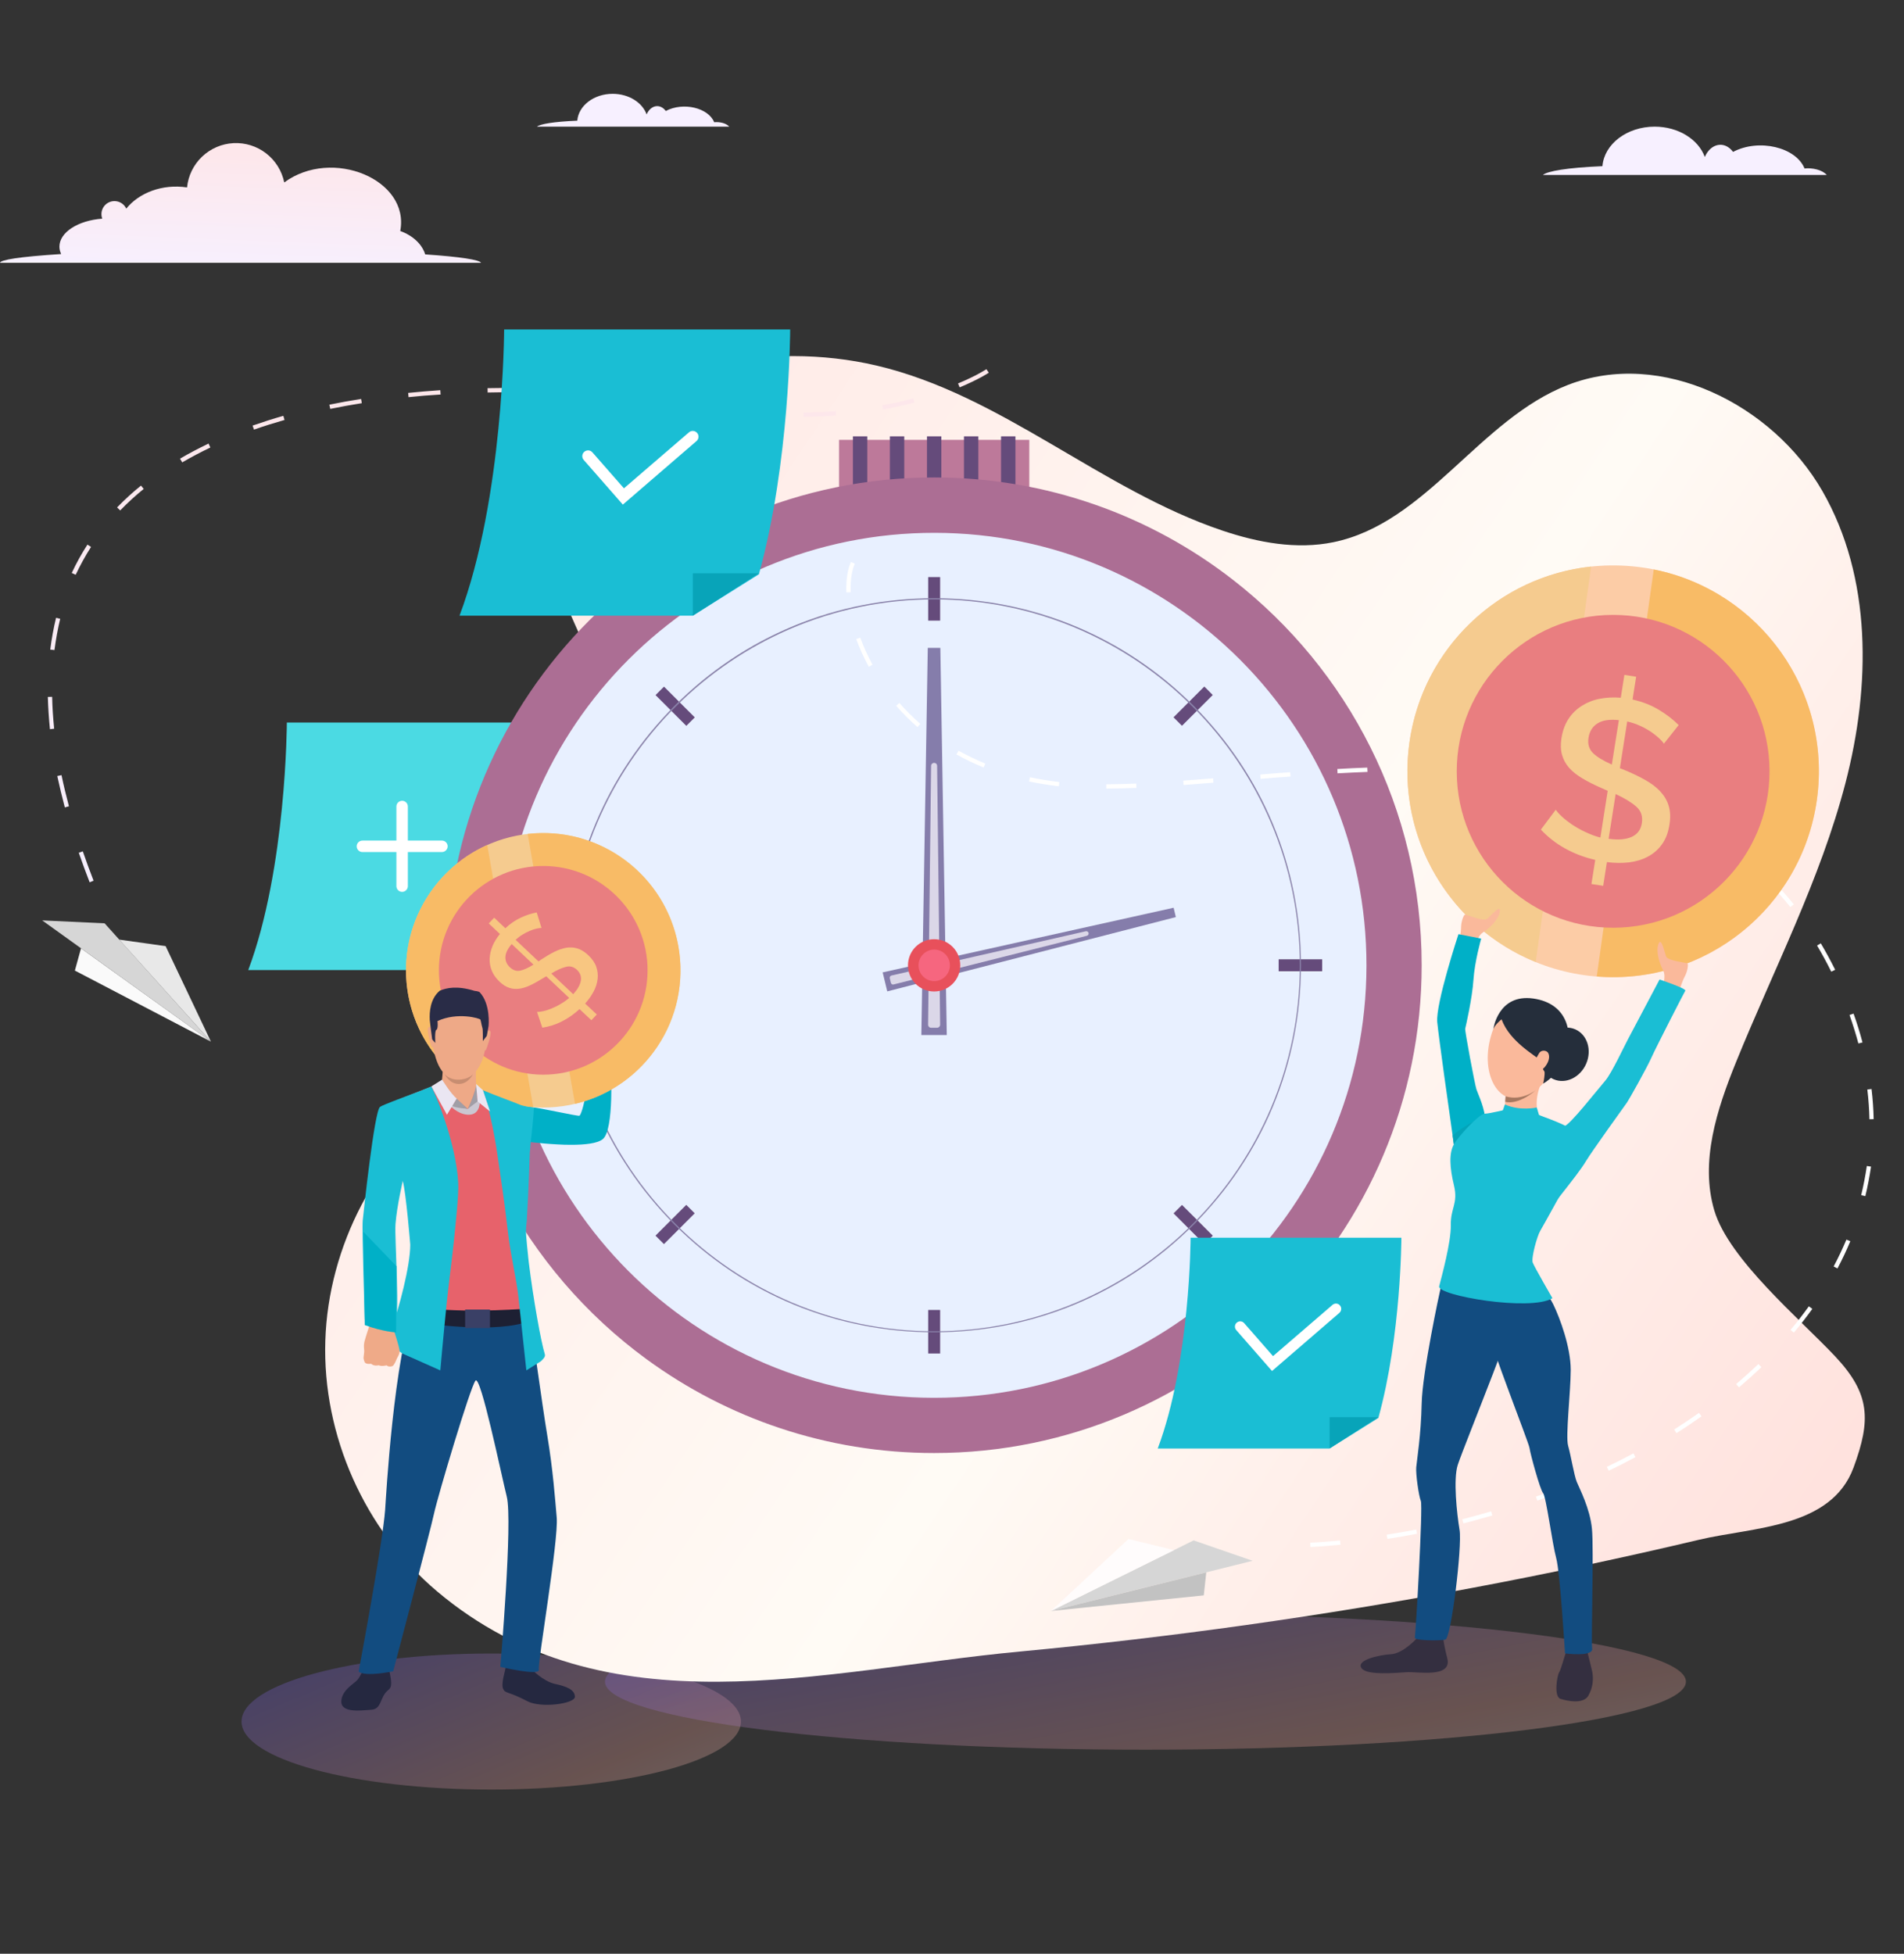 <svg width="812" height="833" viewBox="0 0 812 833" fill="none" xmlns="http://www.w3.org/2000/svg">
<rect x="0" y="0" width="812" height="833" fill="#333333" stroke="none"/>
<g clip-path="url(#clip0)">
<path opacity="0.3" d="M209.5 763C268.318 763 316 750.016 316 734C316 717.984 268.318 705 209.5 705C150.682 705 103 717.984 103 734C103 750.016 150.682 763 209.5 763Z" fill="url(#paint0_linear)"/>
<path opacity="0.3" d="M488.5 746C615.802 746 719 733.016 719 717C719 700.984 615.802 688 488.5 688C361.198 688 258 700.984 258 717C258 733.016 361.198 746 488.5 746Z" fill="url(#paint1_linear)"/>
<path fill-rule="evenodd" clip-rule="evenodd" d="M186.454 678.54C155.555 652.521 137.465 611.988 138.741 571.615C140.016 531.242 160.637 491.923 193.12 467.896C210.417 455.097 230.536 446.627 248.388 434.626C266.24 422.624 282.526 405.595 285.826 384.342C288.822 365.032 280.685 345.923 272.733 328.074C263.54 307.43 254.35 286.786 245.161 266.143C238.179 250.461 231.039 233.898 232.656 216.806C235.8 183.608 270.372 162.285 303.042 155.492C326.338 150.651 350.691 150.437 373.856 155.871C427.045 168.331 469.512 208.779 521.282 226.211C536.514 231.339 552.936 234.416 568.678 231.173C608.391 222.986 630.856 178.813 668.651 164.129C708.457 148.67 755.911 172.336 777.176 209.341C798.442 246.346 797.789 292.455 787.06 333.759C776.331 375.062 756.412 413.305 740.366 452.858C732.189 473.019 724.919 495.309 731.122 516.158C737.324 537.007 767.846 562.524 782.7 578.367C797.553 594.21 798.014 605.354 790.48 625.725C780.929 651.596 747.544 651.052 724.642 656.48C692.322 664.138 659.833 671.029 627.177 677.154C563.518 689.087 499.403 698.092 434.83 704.169C350.724 712.059 258.41 739.132 186.454 678.54Z" fill="url(#paint2_linear)"/>
<path d="M779.055 74.603C777.159 72.406 772.925 71.461 769.585 71.833C765.927 62.787 750.156 58.958 739.101 64.764C735.517 59.936 729.614 61.015 727.042 66.918C724.331 59.451 715.786 54 705.659 54C693.824 54 684.146 61.441 683.392 70.848C668.251 71.488 659.873 72.988 658 74.603H779.055Z" fill="url(#paint3_linear)"/>
<path d="M311 54C309.716 52.507 306.847 51.865 304.585 52.117C302.107 45.971 291.424 43.369 283.936 47.314C281.508 44.034 277.51 44.767 275.767 48.778C273.931 43.704 268.143 40 261.283 40C253.266 40 246.711 45.056 246.2 51.448C235.944 51.883 230.268 52.903 229 54H311Z" fill="url(#paint4_linear)"/>
</g>
<path d="M0 112.05H205.148C204.478 110.771 196.532 109.504 181.33 108.462C179.99 104.07 176.021 100.422 170.694 98.489C174.868 76.553 141.62 62.767 121.22 77.785C120.213 72.865 117.477 68.469 113.507 65.395C109.536 62.32 104.596 60.771 99.581 61.028C94.566 61.285 89.809 63.331 86.174 66.795C82.539 70.26 80.266 74.912 79.768 79.909C69.259 78.318 59.293 82.204 53.843 88.955C53.238 87.655 52.154 86.64 50.818 86.121C49.481 85.603 47.996 85.622 46.673 86.174C45.35 86.726 44.292 87.768 43.72 89.083C43.149 90.397 43.108 91.882 43.606 93.226C33.301 93.993 25.342 99.042 25.342 105.159C25.352 106.252 25.605 107.329 26.082 108.312C8 109.481 0.255 110.784 0 112.05Z" fill="url(#paint5_linear)"/>
<path d="M438.963 187.539H357.823V219.601H438.963V187.539Z" fill="#BD799A"/>
<path d="M369.867 186.04H363.738V215.401H369.867V186.04Z" fill="#654B7B"/>
<path d="M385.641 186.039H379.511V215.401H385.641V186.039Z" fill="#654B7B"/>
<path d="M401.457 186.039H395.328V215.401H401.457V186.039Z" fill="#654B7B"/>
<path d="M417.231 186.039H411.102V215.401H417.231V186.039Z" fill="#654B7B"/>
<path d="M433.048 186.039H426.918V215.401H433.048V186.039Z" fill="#654B7B"/>
<path d="M499.358 250.506H363.909V385.998H499.358V250.506Z" fill="#4BA2F4"/>
<path d="M227.86 308.072C227.86 308.072 227.774 356.936 216.33 398.342L191.94 413.602H105.87C122.201 370.095 122.33 308.072 122.33 308.072H227.86Z" fill="#4BDAE3"/>
<path d="M191.941 413.602V397.957H216.33L191.941 413.602Z" fill="#1ABED4"/>
<path d="M171.495 380.254C170.123 380.254 169.051 379.14 169.051 377.811V343.863C169.051 342.491 170.166 341.42 171.495 341.42C172.866 341.42 173.938 342.534 173.938 343.863V377.811C173.938 379.14 172.866 380.254 171.495 380.254Z" fill="white"/>
<path d="M188.469 363.28H154.564C153.192 363.28 152.12 362.166 152.12 360.837C152.12 359.465 153.235 358.394 154.564 358.394H188.469C189.84 358.394 190.912 359.508 190.912 360.837C190.912 362.166 189.797 363.28 188.469 363.28Z" fill="white"/>
<path d="M606.303 411.544C606.303 526.419 513.203 619.518 398.372 619.518C352.508 619.518 310.073 604.645 275.696 579.484C224.002 541.678 190.44 480.555 190.44 411.544C190.44 296.67 283.54 203.57 398.372 203.57C446.464 203.57 490.785 219.901 525.976 247.334C574.884 285.397 606.303 344.806 606.303 411.544Z" fill="#AC6E94"/>
<path d="M582.759 411.81C582.888 309.969 500.454 227.306 398.637 227.177C296.82 227.047 214.176 309.501 214.046 411.341C213.917 513.182 296.351 595.845 398.168 595.975C499.985 596.104 582.629 513.651 582.759 411.81Z" fill="#E8F0FF"/>
<path d="M400.943 246.048H395.843V264.608H400.943V246.048Z" fill="#654B7B"/>
<path d="M400.943 558.523H395.843V577.083H400.943V558.523Z" fill="#654B7B"/>
<path d="M563.872 414.113V409.013H545.312V414.113H563.872Z" fill="#654B7B"/>
<path d="M251.452 414.101V409H232.892V414.101H251.452Z" fill="#654B7B"/>
<path d="M513.615 530.462L517.221 526.854L504.095 513.733L500.489 517.34L513.615 530.462Z" fill="#654B7B"/>
<path d="M292.697 309.48L296.303 305.873L283.176 292.753L279.57 296.36L292.697 309.48Z" fill="#654B7B"/>
<path d="M279.546 526.828L283.152 530.435L296.278 517.313L292.672 513.706L279.546 526.828Z" fill="#654B7B"/>
<path d="M500.473 305.835L504.079 309.442L517.206 296.322L513.601 292.715L500.473 305.835Z" fill="#654B7B"/>
<path d="M398.371 568.039C356.579 568.039 317.273 551.751 287.74 522.218C258.207 492.642 241.919 453.379 241.919 411.544C241.919 369.709 258.207 330.446 287.74 300.87C317.273 271.295 356.579 255.049 398.371 255.049C440.163 255.049 479.469 271.337 509.002 300.87C538.535 330.446 554.823 369.709 554.823 411.544C554.823 453.379 538.535 492.642 509.002 522.218C479.469 551.794 440.163 568.039 398.371 568.039ZM398.371 255.564C312.387 255.564 242.391 325.56 242.391 411.587C242.391 497.614 312.344 567.61 398.371 567.61C484.399 567.61 554.352 497.614 554.352 411.587C554.352 325.56 484.399 255.564 398.371 255.564Z" fill="#8B84AB"/>
<path d="M403.772 441.292H392.928L395.671 276.224H401.029L403.772 441.292Z" fill="#857DAB"/>
<path d="M399.615 438.206H397.086C396.357 438.206 395.8 437.605 395.8 436.92L397.086 326.546C397.086 325.817 397.686 325.26 398.371 325.26C399.1 325.26 399.657 325.817 399.657 326.546L400.943 436.92C400.943 437.605 400.343 438.206 399.615 438.206Z" fill="#DBD7E8"/>
<path d="M378.397 422.689L376.425 414.588L500.515 387.026L501.458 391.013L378.397 422.689Z" fill="#857DAB"/>
<path d="M379.94 419.045L379.468 417.117C379.34 416.559 379.683 416.045 380.197 415.916L463.052 397.056C463.567 396.928 464.124 397.271 464.253 397.785C464.381 398.299 464.038 398.857 463.524 398.985L381.14 419.731C380.626 419.903 380.069 419.603 379.94 419.045Z" fill="#DBD7E8"/>
<path d="M409.516 411.587C409.516 417.76 404.544 422.732 398.371 422.732C392.199 422.732 387.227 417.76 387.227 411.587C387.227 405.415 392.199 400.443 398.371 400.443C404.544 400.443 409.516 405.415 409.516 411.587Z" fill="#E8505B"/>
<path d="M405.101 411.587C405.101 415.273 402.101 418.317 398.414 418.317C394.728 418.317 391.728 415.316 391.728 411.587C391.728 407.901 394.728 404.858 398.414 404.858C402.101 404.858 405.101 407.858 405.101 411.587Z" fill="#F6667F"/>
<path d="M597.644 527.662C597.644 527.662 597.601 569.282 587.828 604.559L567.04 617.589H493.743C507.673 580.512 507.759 527.704 507.759 527.704H597.644V527.662Z" fill="#1ABED4"/>
<path d="M567.039 617.546V604.216H587.828L567.039 617.546Z" fill="#08A4B9"/>
<path d="M542.479 584.542L527.219 567.096C526.405 566.153 526.491 564.739 527.434 563.924C528.377 563.11 529.791 563.196 530.605 564.139L542.907 578.198L568.283 556.338C569.226 555.523 570.64 555.609 571.454 556.595C572.269 557.538 572.14 558.952 571.197 559.767L542.479 584.542Z" fill="white"/>
<path d="M558.853 659.596L558.767 657.753C562.967 657.538 567.254 657.195 571.497 656.81L571.669 658.61C567.382 659.039 563.053 659.381 558.853 659.596ZM591.686 656.124L591.386 654.324C595.587 653.681 599.787 652.952 603.988 652.138L604.331 653.938C600.173 654.752 595.93 655.481 591.686 656.124ZM624.091 649.523L623.619 647.765C627.734 646.737 631.849 645.579 635.921 644.379L636.436 646.137C632.364 647.337 628.206 648.451 624.091 649.523ZM655.639 639.836L655.038 638.121C659.068 636.664 663.054 635.121 666.955 633.578L667.64 635.292C663.697 636.835 659.668 638.378 655.639 639.836ZM686.072 627.062L685.257 625.433C689.115 623.59 692.93 621.619 696.616 619.647L697.473 621.276C693.787 623.247 689.972 625.219 686.072 627.062ZM714.962 611.031L713.976 609.488C717.576 607.174 721.177 604.816 724.563 602.373L725.635 603.873C722.206 606.316 718.648 608.717 714.962 611.031ZM741.623 591.528L740.423 590.114C743.68 587.328 746.895 584.456 749.896 581.584L751.181 582.913C748.138 585.828 744.923 588.699 741.623 591.528ZM765.026 568.168L763.612 567.01C766.355 563.753 768.97 560.367 771.413 556.98L772.913 558.052C770.47 561.438 767.813 564.867 765.026 568.168ZM783.629 540.821L782 539.964C784.015 536.191 785.815 532.334 787.444 528.519L789.116 529.205C787.487 533.105 785.644 537.006 783.629 540.821ZM795.502 510.002L793.745 509.573C794.731 505.458 795.545 501.301 796.145 497.143L797.946 497.4C797.303 501.601 796.531 505.844 795.502 510.002ZM797.26 477.211C797.174 473.011 796.874 468.767 796.36 464.524L798.16 464.309C798.674 468.596 798.974 472.925 799.06 477.168L797.26 477.211ZM792.545 444.892C791.473 440.863 790.187 436.791 788.773 432.762L790.487 432.162C791.945 436.234 793.231 440.391 794.302 444.463L792.545 444.892ZM780.972 414.288C779.086 410.43 777.028 406.701 774.928 403.143L776.514 402.2C778.657 405.801 780.714 409.615 782.643 413.473L780.972 414.288ZM763.526 386.726C760.869 383.426 758.04 380.211 755.125 377.211L756.454 375.925C759.411 378.968 762.283 382.226 764.984 385.569L763.526 386.726ZM740.166 363.966C736.822 361.437 733.307 358.993 729.707 356.765L730.693 355.221C734.336 357.493 737.894 359.979 741.28 362.551L740.166 363.966ZM712.09 347.292C708.318 345.577 704.374 343.948 700.302 342.491L700.945 340.776C705.017 342.277 709.047 343.906 712.861 345.62L712.09 347.292ZM681.142 336.662C677.113 335.633 672.955 334.733 668.712 333.918L669.055 332.118C673.341 332.932 677.542 333.875 681.614 334.904L681.142 336.662ZM471.797 336.233V334.39C475.697 334.39 479.898 334.261 484.57 334.09L484.656 335.933C479.941 336.104 475.74 336.233 471.797 336.233ZM451.565 335.247C447.236 334.733 442.949 334.047 438.877 333.19L439.263 331.389C443.292 332.247 447.536 332.932 451.779 333.447L451.565 335.247ZM504.759 334.69L504.63 332.847C508.788 332.547 513.031 332.204 517.361 331.861L517.489 333.704C513.16 334.047 508.917 334.39 504.759 334.69ZM537.592 332.075L537.464 330.232C541.664 329.889 545.908 329.546 550.237 329.246L550.366 331.089C546.036 331.389 541.793 331.732 537.592 332.075ZM648.866 330.875C644.751 330.403 640.465 330.018 636.178 329.675L636.307 327.832C640.636 328.175 644.923 328.56 649.08 329.032L648.866 330.875ZM570.426 329.718L570.34 327.875C574.755 327.617 579.041 327.403 583.113 327.274L583.199 329.118C579.127 329.289 574.841 329.46 570.426 329.718ZM616.075 328.732C612.689 328.646 609.132 328.646 605.574 328.603C604.802 328.603 604.074 328.603 603.302 328.603V326.76C604.159 326.76 605.017 326.76 605.917 326.76C609.389 326.76 612.818 326.803 616.118 326.889L616.075 328.732ZM419.503 327.232C415.474 325.603 411.573 323.717 407.887 321.659L408.787 320.073C412.431 322.088 416.245 323.931 420.189 325.56L419.503 327.232ZM391.299 310C388.041 307.171 384.998 304.128 382.169 300.913L383.541 299.713C386.327 302.885 389.327 305.886 392.499 308.629L391.299 310ZM370.51 284.282C368.41 280.425 366.609 276.481 365.152 272.495L366.867 271.852C368.281 275.752 370.039 279.61 372.096 283.382L370.51 284.282ZM360.951 252.563C360.909 251.963 360.909 251.406 360.909 250.849C360.909 246.477 361.594 242.576 362.88 239.618L364.552 240.347C363.352 243.09 362.752 246.691 362.752 250.849C362.752 251.406 362.752 251.963 362.795 252.52L360.951 252.563Z" fill="white"/>
<path d="M448.222 686.857L534.206 665.468L509.045 656.767L448.222 686.857Z" fill="#D6D6D6"/>
<path d="M448.222 686.857L481.27 656.167L500.687 660.925L448.222 686.857Z" fill="#FFFCFC"/>
<path d="M514.446 670.398L513.374 680.213L448.222 686.857L514.446 670.398Z" fill="#C2C2C2"/>
<path d="M89.968 444.12L18 392.427L44.618 393.67L89.968 444.12Z" fill="#D6D6D6"/>
<path d="M89.968 444.12L70.636 403.4L50.833 400.614L89.968 444.12Z" fill="#E8E8E8"/>
<path d="M34.545 404.343L31.931 413.816L89.968 444.12L34.545 404.343Z" fill="#FAFAFA"/>
<path d="M38.232 376.182C36.603 371.938 35.017 367.738 33.602 363.58L35.317 362.98C36.731 367.095 38.275 371.296 39.903 375.496L38.232 376.182ZM27.644 344.249C26.444 339.748 25.373 335.247 24.43 330.875L26.23 330.489C27.13 334.819 28.202 339.276 29.402 343.777L27.644 344.249ZM21.301 310.901C20.829 306.229 20.529 301.599 20.401 297.142L22.244 297.099C22.329 301.514 22.629 306.1 23.101 310.686L21.301 310.901ZM23.229 277.167L21.429 276.953C22.029 272.324 22.844 267.78 23.915 263.408L25.673 263.837C24.644 268.123 23.829 272.624 23.229 277.167ZM32.274 245.062L30.602 244.291C32.531 240.133 34.803 236.061 37.289 232.203L38.832 233.189C36.389 237.004 34.203 240.99 32.274 245.062ZM51.262 217.63L49.934 216.344C53.062 213.129 56.492 209.957 60.135 207.042L61.292 208.457C57.692 211.371 54.306 214.458 51.262 217.63ZM77.709 197.141L76.766 195.555C80.624 193.283 84.739 191.14 88.939 189.125L89.711 190.797C85.596 192.769 81.524 194.912 77.709 197.141ZM108.314 183.167L107.714 181.453C111.914 179.995 116.329 178.581 120.83 177.295L121.344 179.052C116.843 180.338 112.471 181.71 108.314 183.167ZM342.777 177.766L342.735 175.923C347.321 175.838 351.907 175.666 356.365 175.28L356.494 177.123C352.036 177.466 347.407 177.681 342.777 177.766ZM322.546 177.209C318.045 176.909 313.459 176.481 308.872 175.923L309.087 174.123C313.63 174.68 318.217 175.109 322.674 175.409L322.546 177.209ZM376.597 174.595L376.254 172.794C380.797 171.98 385.255 170.994 389.542 169.88L390.013 171.637C385.684 172.751 381.183 173.737 376.597 174.595ZM140.847 174.337L140.461 172.537C144.833 171.637 149.42 170.823 154.006 170.094L154.306 171.894C149.72 172.623 145.219 173.437 140.847 174.337ZM288.941 172.837C284.654 172.108 280.111 171.466 275.396 170.865L275.61 169.065C280.325 169.665 284.912 170.351 289.198 171.037L288.941 172.837ZM174.238 169.322L174.066 167.522C178.524 167.051 183.153 166.708 187.783 166.365L187.911 168.208C183.282 168.465 178.696 168.851 174.238 169.322ZM255.421 168.808C250.921 168.465 246.334 168.122 241.791 167.908L241.877 166.065C246.463 166.322 251.049 166.622 255.593 166.965L255.421 168.808ZM207.971 167.351L207.929 165.507C212.472 165.422 217.144 165.379 221.645 165.422V167.265C217.144 167.222 212.515 167.222 207.971 167.351ZM409.259 165.165L408.573 163.493C416.503 160.192 420.618 157.449 420.661 157.406L421.689 158.906C421.475 159.078 417.36 161.778 409.259 165.165Z" fill="url(#paint6_linear)"/>
<path d="M336.991 140.475C336.991 140.475 336.905 196.969 323.66 244.848L295.456 262.508H195.97C214.872 212.186 215.001 140.475 215.001 140.475H336.991Z" fill="#1ABED4"/>
<path d="M295.456 262.508V244.419H323.66L295.456 262.508Z" fill="#08A4B9"/>
<path d="M265.623 215.144L248.949 196.112C248.049 195.083 248.134 193.54 249.163 192.64C250.192 191.74 251.735 191.826 252.635 192.854L266.094 208.2L293.827 184.325C294.856 183.424 296.399 183.553 297.299 184.582C298.199 185.611 298.071 187.154 297.042 188.054L265.623 215.144Z" fill="white"/>
<path d="M589.071 712.875C592.801 712.618 603.302 711.589 609.174 711.847C615.047 712.104 617.276 711.161 616.676 707.346C616.633 707.132 616.59 706.917 616.547 706.703C615.818 702.974 613.932 698.387 613.761 696.801C613.547 695.173 606.174 696.459 606.174 696.459C606.174 696.459 602.574 701.902 600.473 703.06C598.373 704.217 592.029 706.746 589.629 707.86C589.457 707.946 589.243 708.032 589.071 708.117C586.5 709.06 582.085 709.403 581.485 710.732C580.885 712.19 585.342 713.133 589.071 712.875Z" fill="#EEA987"/>
<path d="M604.031 698.73C604.031 698.73 598.33 704.988 593.272 705.288C588.214 705.589 577.927 707.817 580.756 711.375C583.156 714.376 595.287 713.261 599.83 712.961C604.374 712.661 619.376 715.576 617.233 707.089C615.09 698.602 615.518 697.273 615.518 697.273L604.031 698.73Z" fill="#342F40"/>
<path d="M775.698 329.913C776.281 281.436 737.474 241.665 689.02 241.082C640.567 240.499 600.815 279.326 600.232 327.803C599.649 376.28 638.455 416.051 686.909 416.634C735.363 417.216 775.115 378.39 775.698 329.913Z" fill="#FCCCA6"/>
<path d="M680.971 416.345L705.275 242.791C750.496 251.878 781.315 294.741 774.842 340.991C768.37 387.284 726.921 420.031 680.971 416.345Z" fill="#F8BB66"/>
<path d="M601.073 316.644C606.774 275.967 639.522 245.705 678.571 241.547L654.953 410.173C618.519 395.428 595.373 357.365 601.073 316.644Z" fill="#F5CB8F"/>
<path d="M688.096 395.557C724.931 395.481 754.731 365.56 754.655 328.725C754.579 291.889 724.658 262.09 687.823 262.166C650.988 262.241 621.188 292.163 621.264 328.998C621.339 365.833 651.261 395.632 688.096 395.557Z" fill="#E97E80"/>
<path d="M709.604 317.073C709.132 316.344 708.404 315.53 707.375 314.587C706.346 313.687 705.189 312.744 703.817 311.844C702.446 310.944 700.903 310.086 699.231 309.358C697.559 308.586 695.759 308.029 693.959 307.6L690.83 327.532L692.587 328.218C695.93 329.589 698.888 331.004 701.545 332.504C704.16 333.961 706.346 335.59 708.018 337.39C709.69 339.191 710.933 341.205 711.618 343.52C712.347 345.835 712.476 348.535 711.961 351.621C711.447 355.007 710.375 357.836 708.747 360.022C707.161 362.251 705.146 363.966 702.746 365.252C700.345 366.538 697.645 367.309 694.687 367.695C691.687 368.038 688.558 367.995 685.3 367.566L683.714 377.682L678.699 376.911L680.328 366.623C675.742 365.595 671.498 363.966 667.598 361.823C663.654 359.679 660.182 356.936 657.139 353.721L663.483 345.234C664.083 346.135 664.983 347.12 666.183 348.235C667.383 349.349 668.841 350.464 670.469 351.578C672.141 352.693 673.984 353.764 676.042 354.707C678.099 355.693 680.242 356.508 682.514 357.108L685.643 337.176C685.257 337.005 684.914 336.833 684.486 336.662C684.1 336.49 683.714 336.319 683.328 336.147C680.071 334.733 677.242 333.318 674.884 331.904C672.527 330.489 670.598 328.989 669.141 327.317C667.683 325.646 666.697 323.803 666.14 321.745C665.583 319.731 665.497 317.373 665.926 314.673C666.44 311.544 667.383 308.843 668.883 306.572C670.341 304.3 672.227 302.457 674.499 300.999C676.77 299.542 679.299 298.513 682.128 297.956C684.957 297.399 687.958 297.227 691.215 297.484L692.758 287.754L697.773 288.526L696.23 298.256C700.345 299.156 704.074 300.613 707.375 302.585C710.675 304.557 713.504 306.743 715.905 309.143L709.604 317.073ZM677.456 314.544C677.028 317.245 677.67 319.388 679.342 321.059C681.014 322.688 683.714 324.36 687.4 325.989L690.401 307.043C686.457 306.614 683.414 307.086 681.314 308.415C679.171 309.743 677.885 311.801 677.456 314.544ZM700.217 350.892C700.645 348.063 699.874 345.749 697.859 343.949C695.845 342.148 692.887 340.348 689.029 338.548L686.029 357.622C690.144 358.222 693.444 357.922 695.887 356.808C698.331 355.693 699.788 353.721 700.217 350.892Z" fill="#F5CB8F"/>
<path d="M629.149 403.829C629.149 403.829 629.921 399.2 632.364 397.614C634.764 396.028 638.965 392.513 639.608 388.827C640.251 385.141 635.879 390.37 634.207 391.742C632.535 393.113 625.291 389.727 624.691 389.984C624.134 390.241 623.105 393.113 623.105 395.342C623.105 397.571 622.248 401.686 622.248 401.686C622.248 401.686 621.091 401.772 629.149 403.829Z" fill="#FAB99B"/>
<path d="M612.947 435.848C613.632 442.663 617.962 473.397 619.505 484.155C619.848 486.513 620.019 487.884 620.019 487.884C620.019 487.884 619.419 492.942 628.763 488.399C628.763 488.399 633.392 483.77 633.435 478.283C633.478 472.839 630.392 466.71 629.663 464.481C628.935 462.252 624.648 439.406 624.863 438.591C625.077 437.777 627.863 425.647 628.377 417.802C628.892 409.958 631.678 400.186 631.678 400.186L621.991 398.3C621.991 398.342 612.175 428.047 612.947 435.848Z" fill="#00B0C7"/>
<path d="M619.505 484.155C619.848 486.513 620.019 487.885 620.019 487.885L630.821 476.954C630.649 477.083 623.191 480.598 619.505 484.155Z" fill="#03A4B9"/>
<path d="M669.098 698.13C669.098 698.13 668.669 702.76 668.026 704.046C667.383 705.332 665.754 711.847 664.897 713.09C664.083 714.333 662.54 723.42 665.497 724.32C668.412 725.263 675.27 726.678 677.37 722.991C679.471 719.305 679.557 715.705 679.085 712.961C678.571 710.218 675.184 697.745 675.184 696.502C675.099 695.216 669.098 698.13 669.098 698.13Z" fill="#342F40"/>
<path d="M652.595 542.45C652.595 542.45 659.839 550.765 662.54 556.381C665.24 561.996 669.869 574.34 669.869 584.113C669.827 593.886 667.598 612.318 668.755 616.39C669.912 620.462 671.284 628.949 672.441 631.82C673.599 634.692 678.056 643.008 678.914 651.795C679.771 660.582 678.528 699.331 678.999 702.931C679.471 706.532 667.426 704.946 667.426 704.946C667.426 704.946 665.326 670.183 663.654 664.225C662.025 658.31 659.368 637.993 658.082 636.578C656.796 635.164 652.638 619.904 652.295 617.375C651.952 614.932 635.493 573.397 634.336 566.239C633.178 559.081 616.161 544.636 616.161 544.636C616.161 544.636 631.592 536.835 652.595 542.45Z" fill="#124C80"/>
<path d="M616.376 699.074C618.905 698.559 623.62 659.21 622.462 652.309C621.305 645.408 619.719 630.663 621.691 624.577C622.977 620.547 631.206 600.016 636.736 585.614C637.507 583.599 638.236 581.67 638.879 579.956C640.636 575.284 641.751 571.94 641.751 571.297C641.751 568.64 648.438 522.261 615.175 544.507C615.175 544.507 614.618 548.151 614.318 549.48C613.975 550.851 606.56 585.314 606.303 598.43C606.046 611.546 604.245 622.734 603.988 625.562C603.731 628.391 605.017 637.65 605.96 640.008C606.903 642.365 603.731 696.845 603.388 698.216C603.045 699.502 613.89 699.631 616.376 699.074Z" fill="#124C80"/>
<path d="M709.047 420.76C709.047 420.76 710.633 416.345 709.304 413.773C707.975 411.202 706.046 406.101 707.246 402.586C708.447 399.071 709.775 405.758 710.547 407.773C711.318 409.787 719.334 410.344 719.72 410.859C720.105 411.373 719.591 414.374 718.52 416.302C717.448 418.231 716.205 422.26 716.205 422.26C716.205 422.26 717.105 422.903 709.047 420.76Z" fill="#FAB99B"/>
<path d="M644.023 472.668C644.023 472.668 635.407 474.811 633.135 474.854C630.864 474.897 622.248 484.113 620.062 487.885C617.876 491.657 618.262 497.915 620.105 505.544C621.905 513.174 618.605 515.017 618.733 522.347C618.862 529.677 614.747 544.55 613.761 548.451C612.818 552.351 652.638 559.252 662.068 553.509C662.068 553.509 654.396 540.264 653.667 538.335C652.938 536.406 655.51 527.019 656.882 524.747C658.253 522.475 668.326 504.13 668.326 504.13C668.326 504.13 676.428 487.756 672.313 483.255C668.755 479.355 657.782 476.226 655.896 475.154C654.01 474.125 648.223 472.797 644.023 472.668Z" fill="#1ABED4"/>
<path d="M659.839 429.418C656.325 427.447 643.166 421.789 636.822 438.763C630.478 455.737 637.979 469.967 647.452 468.21C656.968 466.453 664.597 455.308 666.783 446.135C668.969 436.962 664.297 431.905 659.839 429.418Z" fill="#FAB99B"/>
<path d="M636.864 438.763C636.864 438.763 638.836 423.632 653.881 425.732C668.926 427.875 670.769 440.863 667.94 449.607C665.111 458.351 658.125 461.995 658.125 461.995C658.125 461.995 659.968 454.837 657.396 452.436C654.824 450.036 643.894 444.206 640.379 434.605C640.293 434.605 637.464 436.963 636.864 438.763Z" fill="#252E3B"/>
<path d="M657.868 445.492C655.339 451.365 657.439 457.923 662.583 460.152C667.726 462.381 673.941 459.38 676.47 453.508C678.999 447.636 676.899 441.077 671.755 438.848C666.612 436.662 660.397 439.62 657.868 445.492Z" fill="#252E3B"/>
<path d="M642.308 464.867C642.308 464.867 641.537 476.611 640.594 480.34C640.594 480.34 645.952 488.056 655.939 475.154C655.939 475.154 653.838 468.767 657.61 461.18C661.34 453.636 642.308 464.867 642.308 464.867Z" fill="#FAB99B"/>
<path d="M640.594 480.34L639.522 486.341L648.052 482.055L640.594 480.34Z" fill="#EEA886"/>
<path d="M656.41 449.007C657.182 447.722 659.068 447.679 660.011 448.622C660.911 449.608 661.125 452.051 658.896 454.837C656.71 457.623 650.452 458.695 656.41 449.007Z" fill="#FAB99B"/>
<path d="M650.924 509.702C650.924 509.702 658.296 518.918 664.468 511.031C670.984 502.715 674.241 498.6 676.513 494.828C678.614 491.271 693.187 470.996 693.873 470.053C694.559 469.11 702.103 455.78 704.375 450.722C706.089 446.864 718.134 423.332 718.734 422.389C719.291 421.489 707.761 417.631 707.761 417.631C707.761 417.631 695.416 440.949 694.173 443.306C692.887 445.664 687.272 457.709 684.572 460.795C681.4 464.438 669.312 479.912 667.212 480.083C664.64 480.383 645.78 504.43 650.924 509.702Z" fill="#1ABED4"/>
<path d="M642.094 467.439L641.922 469.753C641.922 469.753 646.938 471.682 655.21 464.61C655.21 464.61 649.338 469.625 642.094 467.439Z" fill="#A77860"/>
<path d="M655.382 472.197C655.382 472.197 648.309 473.825 641.794 470.911L640.636 474.168L638.236 487.756C638.236 487.756 652.381 480.684 652.424 480.212C652.467 479.741 656.324 475.326 656.324 475.326L655.382 472.197Z" fill="#1ABED4"/>
<path d="M260.522 454.793C260.522 454.793 262.022 481.755 257.05 485.698C254.778 487.541 249.377 488.098 243.548 488.098C241.619 488.098 239.647 488.056 237.761 487.927C230.132 487.541 223.231 486.555 223.231 486.555C223.231 486.555 203.385 487.541 204.371 475.239C204.371 475.239 206.685 471.51 209.643 470.653C212.386 469.881 224.859 472.025 227.046 472.11C229.446 472.196 246.377 475.968 247.106 475.711C247.834 475.454 249.763 468.81 249.892 464.352C250.063 457.922 250.02 452.007 250.02 452.007L260.522 454.793Z" fill="#00B0C7"/>
<path d="M252.078 445.921C252.078 445.921 251.049 450.507 252.035 451.793C253.021 453.079 253.492 451.45 253.492 451.45C253.492 451.45 253.021 453.036 254.264 453.593C255.507 454.15 255.979 452.179 255.979 452.179C255.979 452.179 255.936 453.508 257.35 453.55C258.765 453.636 258.765 451.922 258.765 451.922C258.765 451.922 259.751 453.808 260.908 452.522C262.837 450.293 262.065 446.907 262.065 446.907C262.065 446.907 261.808 446.092 260.436 446.135C260.436 446.135 259.922 444.12 257.736 444.935C257.736 444.935 255.979 443.349 254.907 444.935C254.864 444.978 252.892 443.392 252.078 445.921Z" fill="#EFAA88"/>
<path d="M290.2 414.239C290.493 381.925 264.535 355.492 232.222 355.199C199.908 354.906 173.475 380.864 173.182 413.177C172.889 445.491 198.847 471.924 231.16 472.217C263.474 472.51 289.907 446.552 290.2 414.239Z" fill="#F5CB8F"/>
<path d="M245.22 470.653L225.031 355.564C255.593 352.049 283.926 372.924 289.326 403.614C294.684 434.305 275.139 463.58 245.22 470.653Z" fill="#F8BB66"/>
<path d="M174.023 423.846C169.308 396.842 183.839 370.952 207.8 360.279L227.431 472.11C201.285 470.224 178.781 450.807 174.023 423.846Z" fill="#F8BB66"/>
<path d="M276.172 413.815C276.227 389.243 256.351 369.278 231.779 369.224C207.206 369.169 187.242 389.045 187.187 413.618C187.133 438.19 207.009 458.154 231.581 458.209C256.154 458.263 276.118 438.387 276.172 413.815Z" fill="#E97E80"/>
<path d="M230.946 395.642C230.346 395.642 229.617 395.727 228.76 395.942C227.86 396.156 226.917 396.456 225.931 396.885C224.902 397.313 223.874 397.828 222.845 398.471C221.773 399.113 220.788 399.885 219.887 400.699L229.66 409.915L230.689 409.186C232.704 407.858 234.59 406.743 236.39 405.843C238.19 404.943 239.905 404.386 241.491 404.086C243.119 403.828 244.705 403.914 246.248 404.386C247.792 404.857 249.335 405.8 250.835 407.215C252.507 408.801 253.664 410.429 254.264 412.144C254.864 413.859 255.078 415.616 254.864 417.416C254.65 419.216 254.093 421.017 253.15 422.774C252.207 424.532 251.006 426.246 249.549 427.875L254.521 432.547L252.207 434.99L247.149 430.232C244.834 432.376 242.391 434.09 239.69 435.462C237.033 436.833 234.204 437.734 231.289 438.162L229.017 431.475C229.703 431.475 230.603 431.347 231.675 431.133C232.746 430.875 233.904 430.532 235.147 430.018C236.39 429.504 237.676 428.904 238.962 428.132C240.29 427.361 241.533 426.503 242.734 425.475L232.961 416.259C232.704 416.387 232.489 416.516 232.232 416.688C231.975 416.859 231.761 416.988 231.503 417.116C229.489 418.359 227.646 419.388 225.974 420.159C224.302 420.931 222.759 421.403 221.302 421.574C219.845 421.745 218.43 421.617 217.101 421.145C215.772 420.717 214.444 419.859 213.115 418.616C211.572 417.159 210.457 415.616 209.772 413.944C209.086 412.273 208.743 410.558 208.829 408.758C208.871 406.958 209.3 405.2 210.029 403.4C210.757 401.642 211.829 399.885 213.201 398.213L208.443 393.713L210.757 391.269L215.515 395.77C217.573 393.841 219.759 392.341 222.073 391.269C224.388 390.198 226.66 389.426 228.889 389.041L230.946 395.642ZM217.487 412.444C218.816 413.687 220.23 414.159 221.773 413.859C223.316 413.559 225.202 412.701 227.517 411.287L218.216 402.5C216.501 404.514 215.601 406.357 215.558 408.029C215.472 409.658 216.115 411.158 217.487 412.444ZM246.077 413.516C244.705 412.23 243.119 411.758 241.362 412.23C239.605 412.658 237.504 413.601 235.104 415.059L244.448 423.889C246.334 421.831 247.406 419.945 247.706 418.145C248.006 416.387 247.449 414.844 246.077 413.516Z" fill="#F8C681"/>
<path d="M155.463 710.689C155.463 710.689 153.792 714.718 152.377 716.304C150.963 717.89 145.605 720.719 145.562 725.477C145.519 730.621 154.606 729.163 158.164 728.992C161.721 728.82 161.979 726.077 163.479 723.162C164.979 720.248 166.479 720.762 166.779 718.404C167.079 716.047 165.622 710.818 165.622 710.818L155.463 710.689Z" fill="#252840"/>
<path d="M226.617 711.632C226.617 711.632 231.589 716.818 236.604 717.933C241.619 719.004 245.134 720.419 245.177 723.419C245.22 726.42 230.689 728.392 224.945 725.348C216.373 720.848 215.472 722.219 214.529 719.947C213.586 717.719 215.687 711.718 215.601 710.989C215.558 710.089 226.617 711.632 226.617 711.632Z" fill="#252840"/>
<path d="M226.06 561.395C226.06 561.395 231.246 599.201 233.389 611.974C235.875 626.934 236.733 639.278 237.419 646.994C238.276 656.724 229.189 709.06 229.789 711.889C230.389 714.718 213.372 710.689 213.372 710.689C213.372 710.689 218.73 648.451 216.115 638.078C213.715 628.434 204.971 586.042 202.785 588.656C200.599 591.271 186.711 637.821 185.082 645.408C183.453 652.995 167.68 712.575 167.68 712.575C167.68 712.575 155.892 715.104 152.934 712.704C152.934 712.704 163.222 658.01 164.25 643.736C164.636 638.292 167.851 578.926 177.067 554.88C181.91 542.192 226.06 561.395 226.06 561.395Z" fill="#124C80"/>
<path d="M157.607 560.752C157.607 560.752 164.079 562.724 166.78 562.21C169.48 561.695 168.108 528.519 168.237 521.618C168.323 516.003 171.366 501.215 171.366 501.215C171.366 501.215 171.366 501.215 171.366 501.258C171.366 501.258 171.366 501.258 171.366 501.3C171.666 502.415 175.824 517.76 175.952 525.133C176.124 532.805 174.966 562.081 174.966 562.081L186.368 563.195L219.116 564.01L225.931 563.195C225.931 563.195 225.117 550.679 224.817 544.721C224.645 540.949 223.874 534.177 224.088 527.576C224.088 527.576 223.96 520.632 224.645 517.631C224.731 504.429 225.503 491.356 225.503 491.356C225.931 485.355 226.274 479.783 226.446 474.554C224.988 473.782 223.274 472.882 221.859 472.239C217.573 470.181 211.572 467.438 207.714 465.681C205.442 464.652 203.256 463.881 203.256 463.881C203.256 463.881 187.868 462.423 186.625 462.466C186.24 462.509 184.311 463.152 181.782 464.138C176.338 466.195 165.837 470.439 164.165 471.639C161.722 473.396 156.535 515.145 156.278 518.06C155.935 523.289 157.607 560.752 157.607 560.752Z" fill="#E7626B"/>
<path d="M224.988 557.923C224.988 557.923 202.485 559.852 182.81 557.923V564.395C182.81 564.395 212.386 568.682 225.974 563.152L224.988 557.923Z" fill="#1D2033"/>
<path d="M205.785 464.781C205.785 464.781 209.429 473.396 212.172 492.599C213.243 499.972 215.172 512.402 216.587 525.09C217.701 535.077 220.273 545.321 221.088 552.994C221.945 560.924 224.474 584.284 224.474 584.284L230.603 580.427C231.46 579.612 232.704 578.541 232.361 577.426C230.689 571.983 227.431 553.894 225.502 538.163C225.502 538.163 225.502 538.163 225.502 538.12C225.417 537.349 225.331 536.62 225.245 535.849C225.245 535.806 225.245 535.763 225.245 535.72C224.902 532.591 224.602 529.548 224.388 526.804C224.217 524.704 224.388 522.604 224.645 520.589C225.502 506.444 225.931 491.57 225.931 491.57C226.403 485.484 227.517 477.597 227.689 472.282C225.545 471.982 223.959 471.725 222.245 471.21C222.245 471.125 210.114 466.624 205.785 464.781Z" fill="#1ABED4"/>
<path d="M204.628 469.281C204.628 469.281 205.057 475.153 200.084 475.282C195.112 475.411 191.169 470.653 191.169 470.653L199.441 472.796L204.456 468.552L204.628 469.281Z" fill="#CAC7D1"/>
<path d="M197.941 424.189C197.941 424.189 209.343 426.118 207.414 443.992C205.485 461.866 195.412 460.28 194.726 460.28C194.041 460.237 184.611 460.494 184.096 438.634C184.096 438.634 183.925 422.474 197.941 424.189Z" fill="#EEA987"/>
<path d="M202.913 455.094C202.913 455.094 202.913 462.466 203.213 464.052C203.556 465.767 194.041 470.696 187.911 464.952C187.911 464.952 189.154 456.894 188.768 454.065C188.425 451.236 202.913 455.094 202.913 455.094Z" fill="#EEA987"/>
<path d="M207.457 439.834C207.457 439.834 208.743 438.505 209.172 439.877C209.6 441.248 207.586 446.992 207.286 447.549C207.286 447.549 207.071 448.064 206.771 447.764C206.471 447.464 207.457 439.834 207.457 439.834Z" fill="#EEA987"/>
<path d="M184.225 438.462C184.225 438.462 183.025 437.091 182.51 438.419C181.996 439.748 183.839 445.792 184.053 446.135C184.053 446.135 184.439 446.735 184.739 446.478C185.082 446.221 184.225 438.462 184.225 438.462Z" fill="#EEA987"/>
<path d="M208.357 437.434C207.971 439.877 207.586 441.677 207.586 441.677L205.914 443.863C205.914 443.863 206 439.063 205.742 438.334C205.657 438.034 205.528 437.562 205.4 437.005C205.228 436.105 205.014 435.076 204.885 434.733C204.671 434.176 195.112 431.39 186.582 435.333C186.582 435.333 186.668 436.062 186.668 436.876C186.668 437.819 186.54 438.891 186.111 439.063C185.297 439.363 185.639 444.678 185.639 444.678L184.311 443.135C184.311 443.135 183.925 440.348 183.539 437.177C183.539 437.177 183.539 437.177 183.539 437.134C183.453 436.405 183.368 435.633 183.282 434.862C183.11 431.647 183.411 425.818 187.568 422.389C190.397 421.188 194.898 420.16 202.399 422.474C202.399 422.474 204.114 422.603 204.585 423.074C209.343 428.175 208.357 437.434 208.357 437.434Z" fill="#292C47"/>
<path d="M189.583 457.88C189.583 457.88 191.383 460.409 195.627 460.323C199.87 460.237 201.713 458.008 201.713 458.008C201.713 458.008 199.699 462.209 195.627 462.166C191.512 462.123 189.583 457.88 189.583 457.88Z" fill="#C78D71"/>
<path d="M203.685 469.624L199.442 472.753C199.442 472.753 202.999 465.167 203.085 462.123L203.685 469.624Z" fill="#A09EA6"/>
<path d="M203.042 462.166L205.957 464.824L209 473.911L203.685 469.624L203.042 462.166Z" fill="#EAE6F2"/>
<path d="M202.528 464.866C202.528 464.866 201.37 468.981 199.442 472.796C199.442 472.796 194.984 468.896 193.569 467.481C192.112 466.067 202.528 464.866 202.528 464.866Z" fill="#EEA987"/>
<path d="M194.726 468.381L199.399 472.753C199.399 472.753 193.869 472.368 192.84 471.468L194.726 468.381Z" fill="#A09EA6"/>
<path d="M188.554 460.323C188.554 460.323 192.283 466.41 194.769 468.381L190.612 475.282L183.968 463.195L188.554 460.323Z" fill="#EAE6F2"/>
<path d="M168.666 521.918C168.194 528.347 170.894 563.796 168.194 564.31C165.494 564.824 155.549 562.638 155.549 562.638C155.549 562.638 154.306 524.404 154.692 520.375C154.992 517.46 159.621 473.696 162.065 471.939C163.479 470.91 173.981 467.181 179.124 465.166C180.067 464.781 183.068 463.538 183.882 463.238C184.954 464.438 194.512 486.813 195.412 504.215C195.67 509.53 194.427 520.718 193.484 529.848C192.455 539.62 191.34 547.207 190.526 555.394C188.897 571.468 187.783 584.284 187.783 584.284L171.795 577.169C169.223 575.883 165.622 570.568 166.608 567.825C170.294 557.452 174.966 539.749 174.966 530.662C174.966 530.662 173.166 508.373 171.752 503.486C171.837 503.444 169.308 513.774 168.666 521.918Z" fill="#1ABED4"/>
<path d="M155.549 580.855C155.549 580.855 154.992 579.527 155.035 578.841C155.035 578.841 155.206 577.598 155.292 576.698C155.335 576.398 155.335 576.14 155.335 576.012C155.292 575.326 155.035 573.869 155.378 572.197C155.763 570.568 157.649 564.867 157.649 564.867L162.793 565.639L167.251 565.039C167.251 565.039 170.594 574.769 170.423 576.312C170.423 576.483 170.38 576.612 170.337 576.74C170.08 578.069 169.308 578.926 169.094 579.612C169.008 579.869 168.022 582.27 167.294 582.484C166.265 582.827 165.408 582.613 164.851 582.141C164.851 582.141 162.793 582.698 161.507 582.098C161.507 582.098 159.621 582.656 158.25 581.455C158.207 581.455 156.235 581.798 155.549 580.855Z" fill="#EFAA88"/>
<path d="M169.094 539.878L168.922 568.082C168.922 568.082 163.307 567.825 155.549 564.953L154.992 525.219L169.094 539.878Z" fill="#00B0C7"/>
<path d="M208.957 558.352H198.37V566.239H208.957V558.352Z" fill="#3A4066"/>
<defs>
<linearGradient id="paint0_linear" x1="207.602" y1="651.96" x2="284.049" y2="833.219" gradientUnits="userSpaceOnUse">
<stop stop-color="#5D52EE"/>
<stop offset="0.03" stop-color="#6456E9"/>
<stop offset="0.57" stop-color="#E49C93"/>
<stop offset="0.78" stop-color="#F7D3CE"/>
<stop offset="0.95" stop-color="#FFFDFC"/>
<stop offset="1" stop-color="white"/>
</linearGradient>
<linearGradient id="paint1_linear" x1="484.393" y1="634.96" x2="524.475" y2="840.65" gradientUnits="userSpaceOnUse">
<stop stop-color="#5D52EE"/>
<stop offset="0.03" stop-color="#6456E9"/>
<stop offset="0.57" stop-color="#E49C93"/>
<stop offset="0.78" stop-color="#F7D3CE"/>
<stop offset="0.95" stop-color="#FFFDFC"/>
<stop offset="1" stop-color="white"/>
</linearGradient>
<linearGradient id="paint2_linear" x1="26.336" y1="133.961" x2="1005.49" y2="789.161" gradientUnits="userSpaceOnUse">
<stop stop-color="#FFE0DE"/>
<stop offset="0.5" stop-color="#FFFBF5"/>
<stop offset="0.61" stop-color="#FFEFEA"/>
<stop offset="0.84" stop-color="#FFDCD8"/>
<stop offset="1" stop-color="#FFD5D1"/>
</linearGradient>
<linearGradient id="paint3_linear" x1="168261" y1="-288.425" x2="168248" y2="1278.38" gradientUnits="userSpaceOnUse">
<stop stop-color="#FDE7EB"/>
<stop offset="1" stop-color="#F7F0FF"/>
</linearGradient>
<linearGradient id="paint4_linear" x1="113759" y1="-192.68" x2="113750" y2="871.974" gradientUnits="userSpaceOnUse">
<stop stop-color="#FDE7EB"/>
<stop offset="1" stop-color="#F7F0FF"/>
</linearGradient>
<linearGradient id="paint5_linear" x1="104.356" y1="65.661" x2="102.403" y2="116.513" gradientUnits="userSpaceOnUse">
<stop stop-color="#FDE7EB"/>
<stop offset="1" stop-color="#F7F0FF"/>
</linearGradient>
<linearGradient id="paint6_linear" x1="224.531" y1="177.382" x2="206.294" y2="394.092" gradientUnits="userSpaceOnUse">
<stop stop-color="#FDE7EB"/>
<stop offset="1" stop-color="#F7F0FF"/>
</linearGradient>
<clipPath id="clip0">
<rect x="100" width="730" height="833" fill="white"/>
</clipPath>
</defs>
</svg>
